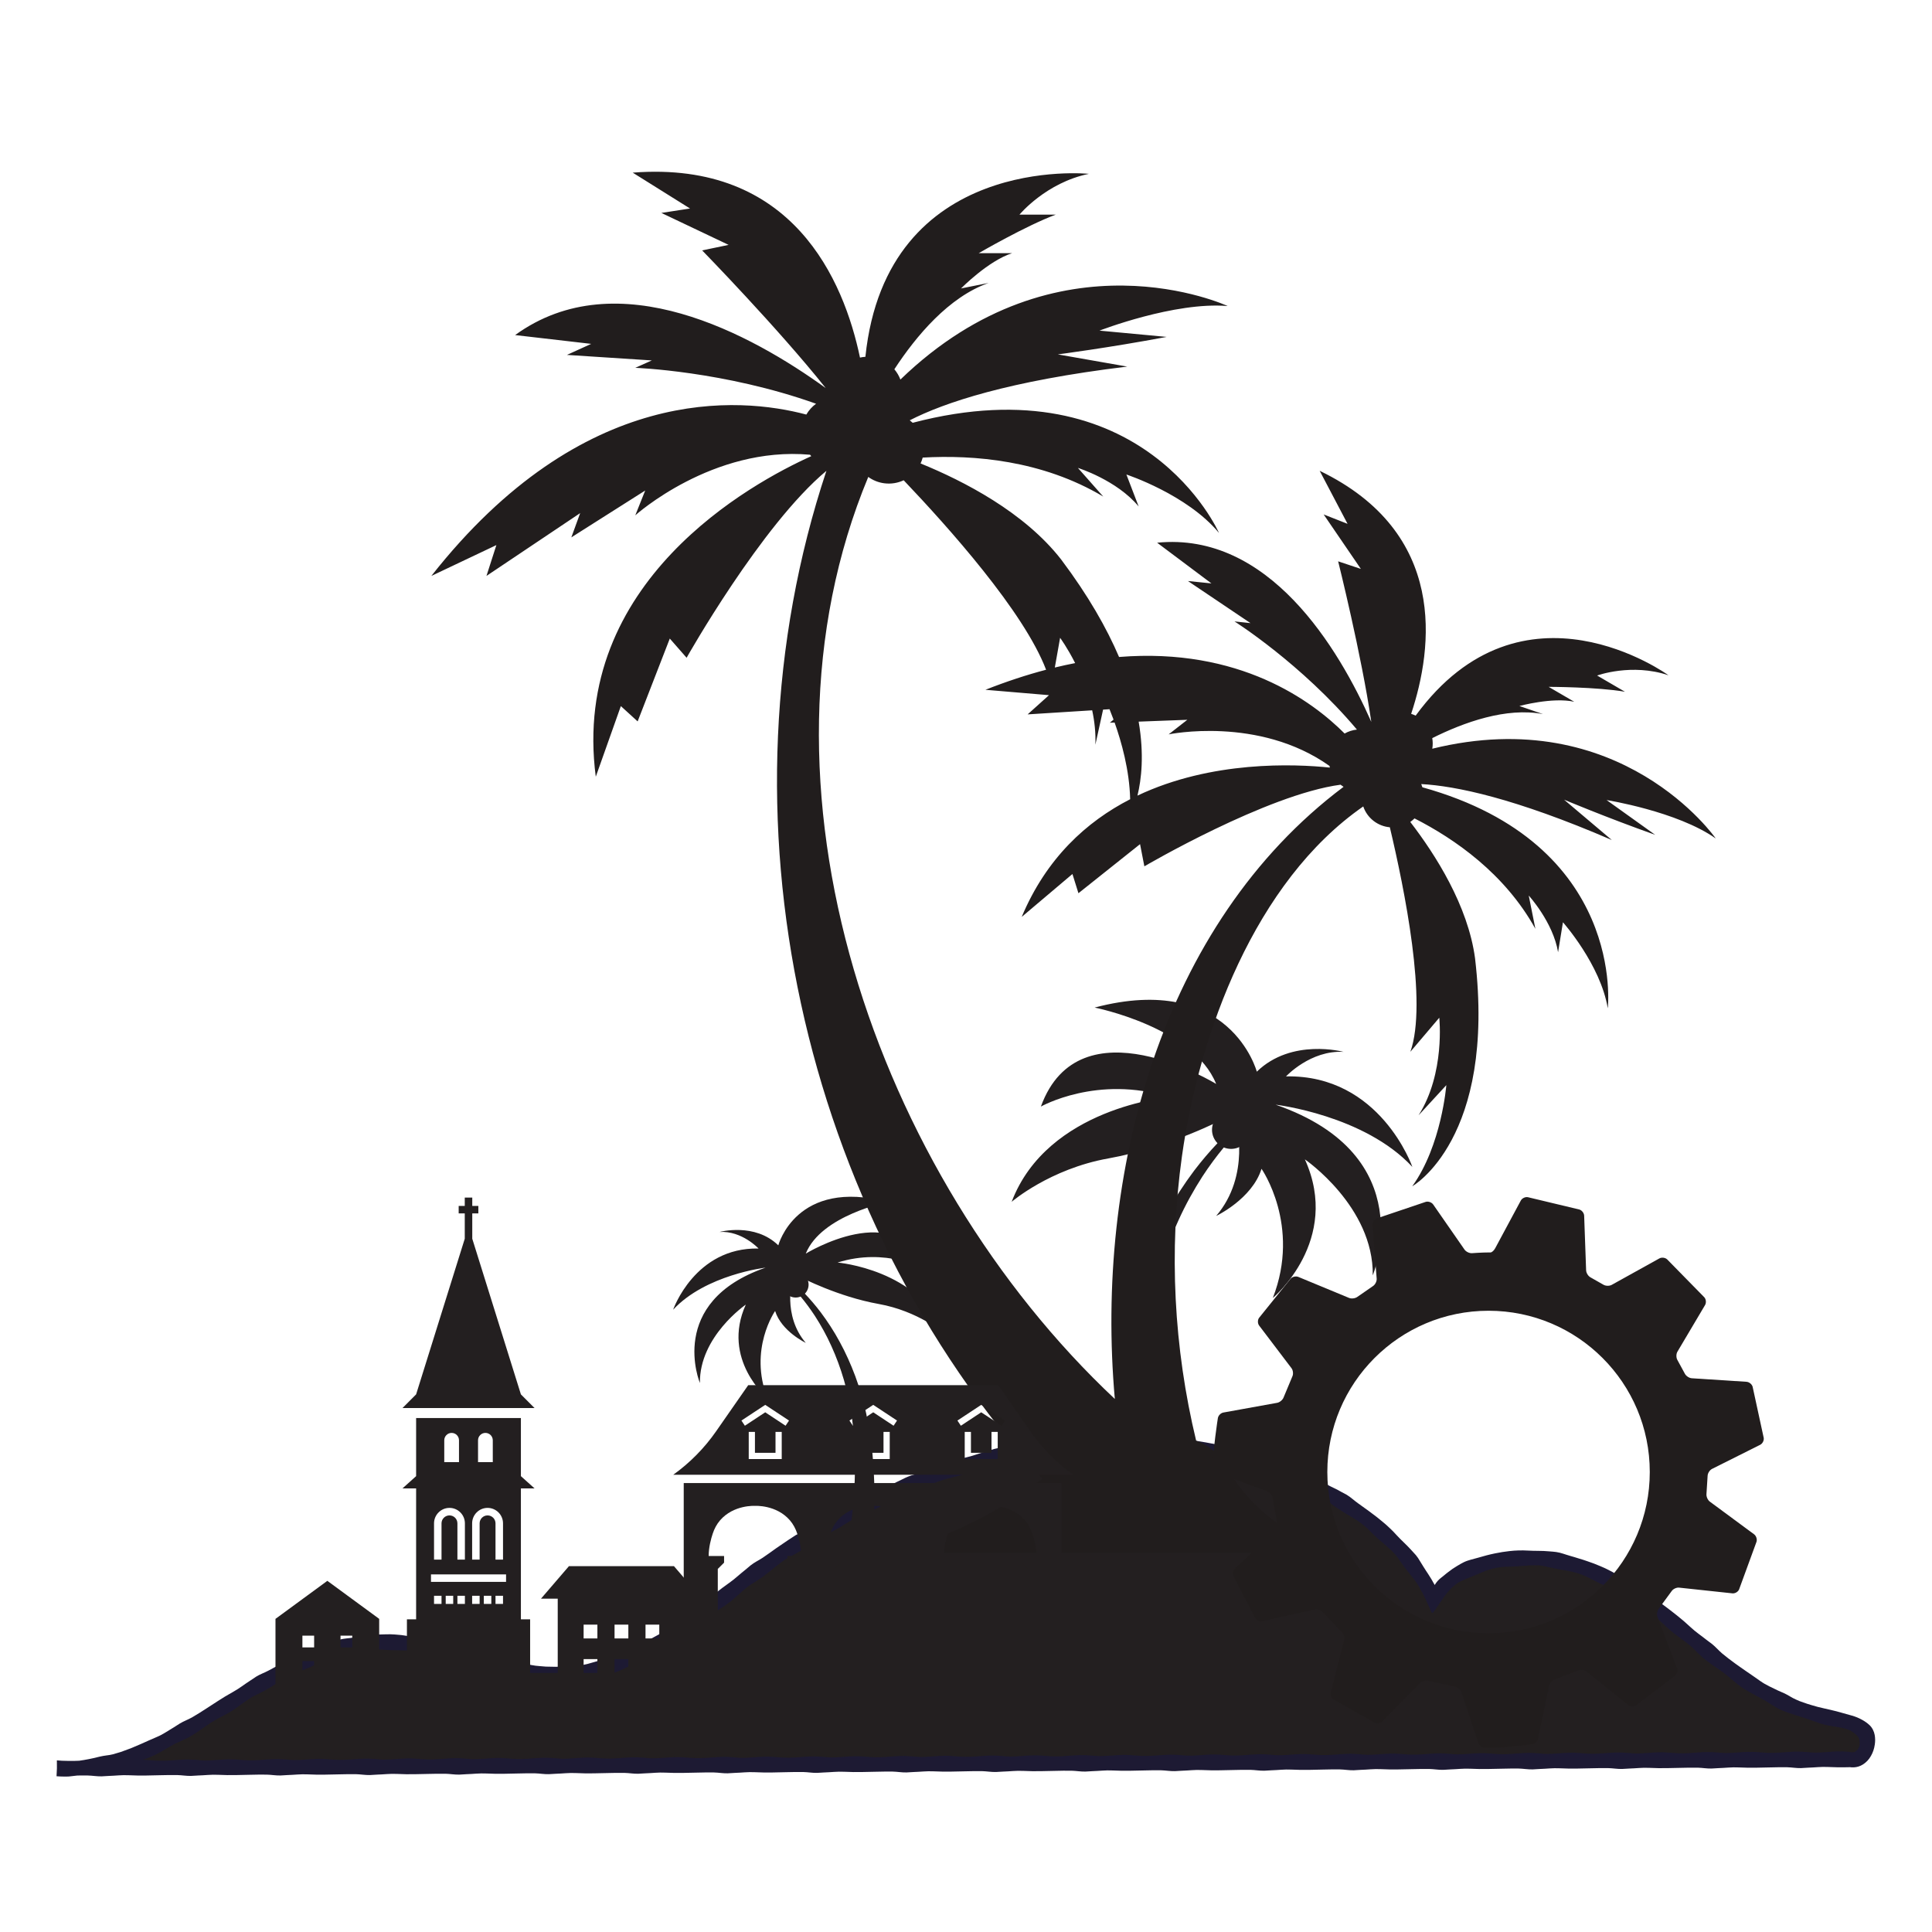 <svg xmlns="http://www.w3.org/2000/svg" xmlns:xlink="http://www.w3.org/1999/xlink" width="1024" zoomAndPan="magnify" viewBox="0 0 768 768" height="1024" preserveAspectRatio="xMidYMid meet" version="1.0"><defs><clipPath id="id1"><path d="M 402.152 397.438 L 561.434 397.438 L 561.434 516 L 402.152 516 Z M 402.152 397.438 " clip-rule="nonzero"/></clipPath><clipPath id="id2"><path d="M 443.066 449 L 491.613 449 L 491.613 638.176 L 443.066 638.176 Z M 443.066 449 " clip-rule="nonzero"/></clipPath><clipPath id="id3"><path d="M 22.473 570 L 745.473 570 L 745.473 706.426 L 22.473 706.426 Z M 22.473 570 " clip-rule="nonzero"/></clipPath><clipPath id="id4"><path d="M 267.621 475.723 L 375.266 475.723 L 375.266 555.902 L 267.621 555.902 Z M 267.621 475.723 " clip-rule="nonzero"/></clipPath><clipPath id="id5"><path d="M 314.785 510.422 L 347.605 510.422 L 347.605 638.465 L 314.785 638.465 Z M 314.785 510.422 " clip-rule="nonzero"/></clipPath><clipPath id="id6"><path d="M 171.367 68 L 682.117 68 L 682.117 617.328 L 171.367 617.328 Z M 171.367 68 " clip-rule="nonzero"/></clipPath><clipPath id="id7"><path d="M 109.414 563 L 278.914 563 L 278.914 672.973 L 109.414 672.973 Z M 109.414 563 " clip-rule="nonzero"/></clipPath><clipPath id="id8"><path d="M 267.621 550.59 L 426.621 550.59 L 426.621 587 L 267.621 587 Z M 267.621 550.59 " clip-rule="nonzero"/></clipPath><clipPath id="id9"><path d="M 271 589 L 422 589 L 422 672.84 L 271 672.84 Z M 271 589 " clip-rule="nonzero"/></clipPath><clipPath id="id10"><path d="M 482 475.723 L 701.551 475.723 L 701.551 694.723 L 482 694.723 Z M 482 475.723 " clip-rule="nonzero"/></clipPath></defs><path fill="#231f20" d="M 496.973 449.113 C 496.973 453.309 493.574 456.703 489.383 456.703 C 485.191 456.703 481.793 453.309 481.793 449.113 C 481.793 444.922 485.191 441.523 489.383 441.523 C 493.574 441.523 496.973 444.922 496.973 449.113 " fill-opacity="1" fill-rule="nonzero"/><g clip-path="url(#id1)"><path fill="#231f20" d="M 491.352 445.875 C 491.352 445.875 497.273 467.242 483.441 483.359 C 483.441 483.359 497.723 476.613 501.473 464.617 C 501.473 464.617 517.211 487.109 505.969 515.973 C 505.969 515.973 533.324 493.105 518.711 460.867 C 518.711 460.867 546.07 479.613 545.695 506.973 C 545.695 506.973 565.559 459.371 507.094 439.129 C 507.094 439.129 542.324 443.254 561.438 463.867 C 561.438 463.867 548.695 427.133 511.215 427.883 C 511.215 427.883 520.961 417.387 534.078 418.137 C 534.078 418.137 513.465 412.516 499.598 426.008 C 499.598 426.008 489.102 386.277 435.133 400.52 C 435.133 400.52 474.391 408.289 483.441 430.883 C 483.441 430.883 429.137 397.52 413.77 439.879 C 413.77 439.879 436.258 427.133 464.742 436.129 C 464.742 436.129 416.391 440.254 402.152 477.738 C 402.152 477.738 417.332 464.652 440.566 460.496 C 464.648 456.184 486.48 444.75 486.48 444.75 L 491.352 445.875 " fill-opacity="1" fill-rule="nonzero"/></g><g clip-path="url(#id2)"><path fill="#231f20" d="M 491.316 450.672 C 490.508 451.531 489.691 452.414 488.875 453.328 C 488.074 454.23 487.277 455.168 486.48 456.125 C 483.586 459.605 480.723 463.469 477.984 467.66 C 474.535 473.027 471.242 478.902 468.398 485.234 C 465.516 491.547 463.039 498.289 461 505.254 C 459.992 508.742 459.105 512.293 458.32 515.871 C 457.961 517.668 457.57 519.473 457.273 521.246 C 457.117 522.141 456.949 523.016 456.809 523.969 L 456.387 526.707 C 455.395 534.016 454.805 541.363 454.555 548.605 C 454.406 555.867 454.531 563.012 454.938 569.918 C 455.41 576.824 455.992 583.5 456.832 589.812 C 457.191 592.965 457.676 596.039 458.094 599 C 458.535 601.969 459.023 604.836 459.461 607.578 C 459.953 610.328 460.426 612.965 460.867 615.465 C 461.352 617.969 461.805 620.344 462.234 622.566 C 463.129 627.035 463.918 630.922 464.605 634.109 C 464.934 635.621 465.223 636.98 465.488 638.176 L 448.43 638.176 C 448.379 637.785 448.324 637.391 448.266 636.988 C 447.805 633.684 447.273 629.664 446.691 625.059 C 446.422 622.75 446.129 620.285 445.824 617.699 C 445.551 615.098 445.262 612.367 444.957 609.508 C 444.711 606.645 444.426 603.668 444.188 600.574 C 443.98 597.48 443.703 594.289 443.562 590.988 C 443.172 584.402 443.059 577.414 443.094 570.195 C 443.18 562.965 443.586 555.496 444.293 547.93 C 445.098 540.371 446.27 532.727 447.855 525.172 L 448.496 522.363 C 448.695 521.457 448.945 520.492 449.191 519.547 C 449.652 517.633 450.188 515.789 450.707 513.938 C 451.805 510.246 452.988 506.598 454.309 503.039 C 456.957 495.922 460.035 489.113 463.488 482.789 C 466.906 476.441 470.75 470.613 474.695 465.344 C 477.727 461.363 480.852 457.711 483.973 454.438 C 484.961 453.406 485.938 452.414 486.922 451.457 C 487.637 450.758 488.352 450.082 489.059 449.434 C 489.777 449.926 490.535 450.328 491.316 450.672 " fill-opacity="1" fill-rule="nonzero"/></g><g clip-path="url(#id3)"><path fill="#1d1a33" d="M 22.473 706.086 C 23.445 706.16 24.508 706.215 25.781 706.219 C 26.074 706.219 26.41 706.211 26.77 706.203 L 27.332 706.184 L 27.93 706.121 L 30.523 705.824 L 30.734 705.801 C 32.121 705.773 33.504 705.758 34.887 705.789 C 36.719 705.828 38.551 706.172 40.375 706.125 C 41.148 706.105 42.211 706.02 43.152 705.965 C 45.844 705.895 48.352 705.535 51.191 705.688 C 53.703 705.82 55.969 705.824 58.195 705.793 L 63.699 705.676 C 65.945 705.637 68.195 705.566 70.438 705.617 C 72.273 705.656 74.105 706 75.93 705.953 C 76.699 705.934 77.766 705.848 78.703 705.789 C 81.395 705.723 83.906 705.363 86.746 705.516 C 89.258 705.648 91.523 705.652 93.75 705.621 L 99.254 705.504 C 101.5 705.465 103.75 705.395 105.992 705.445 C 107.828 705.484 109.66 705.828 111.484 705.781 C 112.254 705.758 113.32 705.676 114.258 705.617 C 116.949 705.547 119.461 705.191 122.297 705.34 C 124.809 705.477 127.078 705.48 129.305 705.445 L 134.805 705.332 C 137.055 705.293 139.301 705.223 141.547 705.27 C 143.379 705.312 145.215 705.656 147.039 705.609 C 147.809 705.586 148.871 705.504 149.812 705.445 C 152.504 705.375 155.016 705.02 157.852 705.168 C 160.363 705.301 162.633 705.309 164.859 705.273 L 170.359 705.16 C 172.605 705.121 174.855 705.051 177.102 705.098 C 178.934 705.141 180.766 705.484 182.594 705.438 C 183.363 705.414 184.426 705.328 185.367 705.273 C 188.059 705.203 190.566 704.848 193.406 704.996 C 195.918 705.129 198.184 705.137 200.41 705.102 L 205.914 704.988 C 208.16 704.945 210.41 704.875 212.656 704.926 C 214.488 704.965 216.32 705.312 218.145 705.262 C 218.918 705.242 219.98 705.156 220.918 705.102 C 223.613 705.031 226.121 704.672 228.961 704.824 C 231.473 704.957 233.738 704.965 235.965 704.93 L 241.469 704.816 C 243.715 704.773 245.965 704.703 248.207 704.754 C 250.043 704.793 251.875 705.137 253.699 705.09 C 254.469 705.07 255.535 704.984 256.473 704.93 C 259.168 704.859 261.676 704.5 264.512 704.652 C 267.023 704.785 269.293 704.789 271.52 704.758 L 277.023 704.645 C 279.27 704.602 281.52 704.531 283.762 704.582 C 285.598 704.621 287.43 704.965 289.254 704.918 C 290.023 704.898 291.09 704.812 292.027 704.758 C 294.719 704.688 297.23 704.328 300.066 704.48 C 302.578 704.613 304.848 704.617 307.074 704.586 L 312.574 704.469 C 314.824 704.43 317.074 704.359 319.316 704.41 C 321.148 704.449 322.984 704.793 324.809 704.746 C 325.578 704.723 326.641 704.637 327.582 704.582 C 330.273 704.512 332.785 704.156 335.621 704.305 C 338.133 704.441 340.402 704.445 342.629 704.41 L 348.129 704.297 C 350.375 704.258 352.625 704.188 354.871 704.234 C 356.703 704.277 358.535 704.621 360.363 704.57 C 361.133 704.551 362.195 704.465 363.137 704.41 C 365.828 704.34 368.336 703.984 371.176 704.133 C 373.688 704.266 375.953 704.273 378.18 704.238 L 383.684 704.125 C 385.93 704.082 388.18 704.016 390.426 704.062 C 392.258 704.105 394.09 704.449 395.914 704.398 C 396.684 704.379 397.75 704.293 398.688 704.238 C 401.383 704.168 403.891 703.812 406.73 703.961 C 409.242 704.094 411.508 704.102 413.734 704.066 L 419.238 703.953 C 421.484 703.91 423.734 703.84 425.977 703.891 C 427.812 703.934 429.645 704.277 431.469 704.227 C 432.238 704.207 433.305 704.121 434.242 704.066 C 436.934 703.996 439.445 703.641 442.281 703.789 C 444.793 703.922 447.062 703.93 449.289 703.895 L 454.789 703.781 C 457.039 703.738 459.285 703.668 461.531 703.719 C 463.363 703.762 465.199 704.102 467.023 704.055 C 467.793 704.035 468.855 703.949 469.797 703.895 C 472.488 703.824 475 703.465 477.836 703.617 C 480.348 703.75 482.617 703.754 484.844 703.723 L 490.344 703.609 C 492.59 703.566 494.84 703.496 497.086 703.547 C 498.918 703.586 500.75 703.93 502.578 703.883 C 503.348 703.863 504.41 703.777 505.352 703.723 C 508.043 703.652 510.551 703.293 513.391 703.445 C 515.902 703.578 518.168 703.582 520.395 703.551 L 525.898 703.434 C 528.145 703.395 530.395 703.324 532.641 703.375 C 534.473 703.414 536.305 703.758 538.129 703.711 C 538.902 703.688 539.965 703.605 540.902 703.547 C 543.598 703.477 546.105 703.121 548.945 703.27 C 551.457 703.406 553.723 703.41 555.949 703.375 L 561.453 703.262 C 563.699 703.223 565.949 703.152 568.191 703.199 C 570.027 703.242 571.859 703.586 573.684 703.539 C 574.453 703.516 575.52 703.434 576.457 703.375 C 579.152 703.305 581.66 702.949 584.496 703.098 C 587.012 703.23 589.277 703.238 591.504 703.203 L 597.008 703.09 C 599.254 703.051 601.504 702.98 603.746 703.027 C 605.582 703.07 607.414 703.414 609.238 703.363 C 610.008 703.344 611.074 703.258 612.012 703.203 C 614.703 703.133 617.215 702.777 620.051 702.926 C 622.562 703.059 624.832 703.066 627.059 703.031 L 632.562 702.918 C 634.809 702.875 637.059 702.805 639.301 702.855 C 641.133 702.895 642.969 703.238 644.793 703.191 C 645.562 703.172 646.625 703.086 647.566 703.031 C 650.258 702.961 652.77 702.602 655.605 702.754 C 658.117 702.887 660.387 702.891 662.613 702.859 L 668.113 702.746 C 670.359 702.703 672.609 702.633 674.855 702.684 C 676.688 702.723 678.523 703.066 680.348 703.02 C 681.117 703 682.18 702.914 683.121 702.859 C 685.812 702.789 688.324 702.43 691.16 702.582 C 693.672 702.715 695.941 702.719 698.168 702.688 L 703.668 702.574 C 705.914 702.531 708.164 702.461 710.41 702.512 C 712.242 702.551 714.074 702.895 715.898 702.848 C 716.672 702.828 717.734 702.742 718.676 702.684 C 721.367 702.617 723.875 702.258 726.715 702.41 C 729.227 702.543 731.492 702.547 733.719 702.516 L 735.086 702.488 L 735.469 702.484 C 735.629 702.516 735.789 702.535 735.949 702.539 C 736.266 702.566 736.586 702.57 736.902 702.555 C 738.215 702.488 739.43 702.105 740.543 701.402 C 741.887 700.543 742.949 699.414 743.727 698.016 C 744.52 696.633 745.023 695.148 745.246 693.57 C 745.457 692.277 745.449 690.988 745.227 689.699 C 745.098 688.988 744.871 688.305 744.551 687.656 C 744.211 686.973 743.773 686.359 743.23 685.82 C 742.363 685.004 741.406 684.309 740.363 683.734 C 739.016 682.969 737.598 682.379 736.105 681.965 C 734.699 681.547 733.309 681.215 731.891 680.785 C 729.375 680.027 727.148 679.625 725.086 679.109 L 722.535 678.504 C 721.691 678.277 720.84 678.02 719.973 677.77 C 718.93 677.488 717.91 677.121 716.887 676.766 L 715.355 676.215 L 713.863 675.566 C 712.23 674.871 710.785 673.781 709.18 673.074 L 706.727 671.988 C 704.395 670.84 702.105 669.898 699.836 668.305 C 697.84 666.875 696.004 665.633 694.207 664.395 C 693.465 663.902 692.742 663.383 692.008 662.867 C 691.27 662.355 690.527 661.844 689.789 661.289 C 688.004 659.984 686.219 658.656 684.523 657.227 C 683.145 656.043 681.961 654.633 680.547 653.5 C 679.949 653.023 679.086 652.41 678.336 651.848 C 676.254 650.172 674.113 648.797 672.039 646.84 C 670.203 645.109 668.461 643.633 666.699 642.23 C 665.27 641.074 663.805 639.984 662.297 638.824 L 659.551 636.781 C 658.625 636.113 657.703 635.434 656.805 634.73 C 655.305 633.621 653.992 632.23 652.395 631.246 C 651.723 630.832 650.785 630.27 649.93 629.82 C 647.551 628.398 645.168 627.375 642.66 625.871 C 641.555 625.203 640.484 624.586 639.402 624.07 C 638.324 623.547 637.289 623.016 636.215 622.598 L 633.594 621.531 L 630.887 620.57 C 629.801 620.156 628.672 619.859 627.562 619.508 L 625.891 618.988 L 624.191 618.496 C 622.344 617.988 620.535 617.215 618.633 616.953 C 617.836 616.824 616.715 616.762 615.734 616.68 C 612.926 616.398 610.297 616.562 607.348 616.379 C 604.902 616.238 602.469 616.305 600.035 616.582 C 598.137 616.781 596.273 617.098 594.344 617.484 C 592.031 617.945 589.746 618.57 587.469 619.242 C 585.613 619.797 583.648 620.137 581.875 621.008 C 581.496 621.18 581.062 621.414 580.613 621.676 C 580.164 621.941 579.688 622.191 579.262 622.473 C 578.016 623.199 576.828 624.008 575.703 624.906 L 574.848 625.57 L 574 626.273 L 573.676 626.535 C 573.594 626.594 573.516 626.664 573.438 626.73 C 573.277 626.863 573.117 626.988 572.949 627.109 C 571.875 627.914 571 628.898 570.32 630.059 L 569.555 628.723 L 569.18 628.039 C 569.039 627.816 568.898 627.586 568.758 627.355 C 568.414 626.809 568.082 626.238 567.711 625.684 L 566.891 624.445 L 565.949 622.973 C 565.441 622.168 564.934 621.367 564.445 620.543 C 563.98 619.711 563.445 618.926 562.84 618.188 C 562.316 617.578 561.555 616.773 560.898 616.055 C 559.027 613.977 557.035 612.289 555.066 610.133 C 554.246 609.199 553.379 608.312 552.465 607.469 C 551.594 606.652 550.754 605.848 549.855 605.137 L 547.68 603.355 C 546.961 602.75 546.18 602.219 545.414 601.629 C 543.594 600.207 541.66 598.949 539.82 597.562 C 538.289 596.48 536.914 595.141 535.305 594.18 C 534.617 593.785 533.645 593.289 532.793 592.836 C 531.609 592.129 530.383 591.59 529.172 590.992 C 528.566 590.699 527.957 590.395 527.352 590.066 C 526.734 589.75 526.109 589.426 525.488 589.059 C 524.375 588.418 523.32 587.793 522.254 587.281 C 521.191 586.758 520.156 586.266 519.121 585.793 C 517.422 585.027 515.707 584.367 513.945 583.621 L 507.531 581.16 C 506.66 580.82 505.816 580.41 504.969 580.008 C 504.125 579.605 503.258 579.262 502.367 578.98 C 501.613 578.754 500.559 578.484 499.633 578.242 C 496.984 577.516 494.449 577.098 491.695 576.23 C 491.086 576.031 490.492 575.844 489.906 575.668 C 489.32 575.5 488.738 575.352 488.168 575.207 C 487.023 574.918 485.91 574.656 484.805 574.41 C 482.98 574.055 481.18 573.715 479.301 573.379 L 472.539 572.27 C 471.621 572.109 470.711 571.871 469.805 571.648 C 468.898 571.422 467.98 571.262 467.055 571.16 C 466.273 571.086 465.188 571.031 464.23 570.973 C 461.496 570.785 458.93 570.863 456.062 570.551 C 453.699 570.277 451.328 570.125 448.949 570.102 C 447.09 570.09 445.258 570.133 443.352 570.148 L 439.918 570.277 L 438.207 570.324 L 436.5 570.406 C 434.641 570.469 432.762 570.234 430.914 570.391 C 430.133 570.457 429.062 570.602 428.113 570.715 C 425.398 571.055 422.902 571.691 420.027 571.844 C 417.656 571.98 415.305 572.27 412.973 572.715 C 411.148 573.027 409.348 573.34 407.477 573.688 C 405.25 574.176 403.027 574.691 400.789 575.094 C 399.871 575.254 398.941 575.344 398.012 575.445 C 397.09 575.559 396.18 575.73 395.281 575.969 C 394.523 576.176 393.496 576.516 392.586 576.801 C 391.27 577.16 390.016 577.582 388.738 577.977 C 387.461 578.375 386.188 578.844 384.781 579.16 C 382.309 579.754 380.09 580.367 377.945 581.07 L 372.699 582.957 L 369.484 584.109 C 368.414 584.492 367.363 584.93 366.289 585.305 C 364.543 585.926 362.684 586.27 360.977 586.973 C 360.613 587.121 360.191 587.312 359.746 587.516 C 359.305 587.719 358.855 587.961 358.426 588.172 C 355.945 589.305 353.75 590.629 351.047 591.617 C 348.68 592.547 346.609 593.539 344.582 594.523 L 342.105 595.75 C 341.277 596.16 340.473 596.625 339.633 597.07 C 337.629 598.145 335.641 599.25 333.598 600.242 C 331.941 601.074 330.172 601.703 328.582 602.641 C 327.91 603.039 327.012 603.637 326.211 604.152 C 325.625 604.5 325.059 604.855 324.5 605.215 L 322.855 606.359 C 321.73 607.152 320.566 607.879 319.359 608.535 C 318.238 609.137 317.184 609.73 316.176 610.328 C 315.184 610.957 314.234 611.582 313.301 612.207 L 308.699 615.336 C 306.84 616.641 305.027 618.016 303.133 619.262 C 302.359 619.777 301.543 620.227 300.734 620.688 C 299.93 621.148 299.16 621.66 298.426 622.223 C 297.812 622.707 297 623.414 296.27 624.027 C 295.199 624.867 294.211 625.738 293.184 626.594 C 292.16 627.5 291.09 628.348 289.977 629.141 C 287.902 630.578 286.113 631.973 284.375 633.359 L 280.102 636.797 C 278.352 638.188 276.605 639.578 274.785 640.859 C 273.293 641.898 271.625 642.672 270.184 643.742 C 269.57 644.188 268.758 644.852 268.023 645.422 C 265.875 646.961 263.988 648.602 261.535 649.918 C 259.359 651.074 257.434 652.156 255.531 653.199 C 253.973 654.051 252.43 654.871 250.793 655.672 C 248.844 656.641 246.844 657.492 244.797 658.223 C 244.375 658.367 243.953 658.496 243.527 658.609 L 242.23 658.91 C 241.375 659.117 240.516 659.293 239.684 659.562 C 238.988 659.805 238.023 660.137 237.168 660.414 C 234.691 661.094 232.387 661.934 229.664 662.117 C 229.066 662.176 228.48 662.211 227.906 662.242 L 226.223 662.363 C 225.113 662.395 224.047 662.504 222.984 662.52 L 221.68 662.559 L 221.027 662.582 L 220.375 662.57 L 217.727 662.52 C 217.461 662.512 217.191 662.512 216.922 662.5 L 216.113 662.434 L 214.5 662.301 C 213.961 662.25 213.422 662.211 212.883 662.145 L 211.277 661.883 C 210.402 661.719 209.543 661.512 208.688 661.262 C 207.84 660.988 206.98 660.773 206.105 660.605 C 205.367 660.496 204.34 660.336 203.434 660.176 C 202.145 659.91 200.883 659.727 199.605 659.457 C 198.285 659.215 196.984 658.879 195.711 658.453 C 193.355 657.652 191.191 657 189.051 656.402 L 183.719 654.945 C 181.539 654.344 179.316 653.812 177.133 653.168 C 176.234 652.914 175.348 652.602 174.461 652.293 C 173.578 651.961 172.68 651.707 171.754 651.523 C 170.977 651.375 169.887 651.23 168.93 651.086 C 167.562 650.859 166.211 650.758 164.859 650.602 C 163.5 650.461 162.113 650.383 160.66 650.125 C 160.02 650 159.379 649.949 158.758 649.891 L 156.918 649.734 C 155.738 649.645 154.555 649.621 153.371 649.668 C 152.422 649.691 151.473 649.691 150.52 649.746 L 147.641 650.004 C 147.059 650.055 146.473 650.098 145.891 650.164 L 144.156 650.43 L 142.418 650.676 C 141.836 650.754 141.258 650.82 140.684 650.934 C 138.816 651.277 136.848 651.238 135.031 651.801 C 134.258 652.02 133.207 652.375 132.277 652.676 C 130.957 653.125 129.703 653.629 128.426 654.113 C 127.16 654.613 125.898 655.164 124.496 655.586 C 123.871 655.77 123.277 655.98 122.703 656.207 L 121.012 656.867 L 119.379 657.539 L 117.82 658.273 L 115.301 659.492 L 112.797 660.812 L 111.277 661.609 L 109.777 662.445 C 108.781 663 107.766 663.535 106.762 664.066 C 105.129 664.953 103.316 665.543 101.762 666.531 C 101.102 666.945 100.215 667.562 99.426 668.094 C 97.133 669.555 95.156 671.172 92.656 672.547 C 90.438 673.758 88.512 674.961 86.637 676.164 L 82.031 679.156 C 80.148 680.371 78.27 681.582 76.336 682.688 C 74.75 683.578 73.008 684.195 71.473 685.129 C 70.82 685.52 69.945 686.102 69.164 686.602 L 65.832 688.641 C 65.273 688.977 64.715 689.316 64.129 689.629 C 63.539 689.934 62.93 690.227 62.285 690.496 L 59.047 691.906 C 58.008 692.352 57.016 692.82 56.023 693.262 L 53.578 694.301 L 52.348 694.828 L 51.082 695.305 C 50.059 695.676 49.043 696.086 48.016 696.434 C 46.977 696.758 45.938 697.074 44.891 697.359 C 44.027 697.57 43.156 697.723 42.273 697.816 C 41.398 697.926 40.531 698.086 39.684 698.277 C 38.965 698.426 37.977 698.684 37.098 698.898 C 35.84 699.195 34.613 699.398 33.367 699.629 C 32.742 699.734 32.113 699.852 31.465 699.922 C 30.82 699.969 30.156 699.992 29.477 699.988 C 27.766 700.027 26.18 699.957 24.641 699.922 C 23.977 699.867 23.316 699.816 22.609 699.773 L 22.625 702.934 Z M 22.473 706.086 " fill-opacity="1" fill-rule="nonzero"/></g><path fill="#231f20" d="M 58.164 699.594 C 60.438 699.727 62.219 699.992 65.172 699.934 C 68.84 699.855 72.504 699.258 76.168 699.469 L 76.797 699.508 C 78.352 699.555 79.91 699.797 81.477 699.828 C 83.719 699.879 88.309 699.398 90.559 699.355 C 91.77 699.332 92.785 699.367 93.719 699.418 C 95.988 699.555 97.77 699.82 100.727 699.758 C 104.391 699.684 108.059 699.082 111.719 699.297 L 112.348 699.336 C 113.902 699.379 115.465 699.621 117.027 699.656 C 119.273 699.707 123.863 699.223 126.109 699.18 C 127.324 699.156 128.336 699.191 129.27 699.246 C 131.539 699.379 133.324 699.645 136.277 699.582 C 139.945 699.508 143.609 698.906 147.273 699.121 L 147.898 699.16 C 149.457 699.207 151.016 699.445 152.578 699.48 C 154.824 699.531 159.414 699.051 161.66 699.004 C 162.875 698.984 163.891 699.016 164.82 699.07 C 167.094 699.203 168.875 699.469 171.828 699.41 C 175.496 699.336 179.16 698.734 182.824 698.945 L 183.453 698.984 C 185.008 699.031 186.566 699.273 188.133 699.309 C 190.375 699.355 194.965 698.875 197.215 698.832 C 198.43 698.809 199.441 698.844 200.375 698.895 C 202.645 699.031 204.426 699.297 207.383 699.234 C 211.047 699.16 214.715 698.559 218.379 698.773 L 219.004 698.812 C 220.559 698.855 222.121 699.098 223.684 699.133 C 225.93 699.184 230.52 698.699 232.766 698.656 C 233.98 698.637 234.992 698.668 235.926 698.723 C 238.195 698.855 239.98 699.121 242.934 699.059 C 246.602 698.984 250.266 698.383 253.93 698.598 L 254.559 698.637 C 256.113 698.684 257.676 698.922 259.238 698.957 C 261.48 699.008 266.07 698.527 268.32 698.484 C 269.535 698.461 270.547 698.492 271.48 698.547 C 273.75 698.68 275.531 698.945 278.488 698.887 C 282.152 698.812 285.82 698.211 289.484 698.426 L 290.109 698.465 C 291.664 698.508 293.227 698.75 294.789 698.785 C 297.035 698.832 301.625 698.352 303.871 698.309 C 305.086 698.285 306.098 698.32 307.031 698.375 C 309.301 698.508 311.086 698.773 314.039 698.711 C 317.707 698.637 321.371 698.035 325.035 698.25 L 325.664 698.289 C 327.219 698.332 328.777 698.574 330.344 698.609 C 332.586 698.66 337.176 698.176 339.426 698.133 C 340.637 698.113 341.652 698.145 342.586 698.199 C 344.855 698.332 346.637 698.598 349.594 698.539 C 353.258 698.465 356.926 697.863 360.586 698.074 L 361.215 698.113 C 362.77 698.16 364.332 698.402 365.895 698.438 C 368.141 698.484 372.73 698.004 374.977 697.961 C 376.191 697.938 377.203 697.973 378.137 698.027 C 380.406 698.16 382.191 698.426 385.145 698.363 C 388.809 698.289 392.477 697.688 396.141 697.902 L 396.766 697.941 C 398.324 697.984 399.883 698.227 401.445 698.262 C 403.691 698.312 408.281 697.828 410.527 697.785 C 411.742 697.766 412.758 697.797 413.688 697.852 C 415.961 697.984 417.742 698.25 420.695 698.191 C 424.363 698.113 428.027 697.516 431.691 697.727 L 432.32 697.766 C 433.875 697.812 435.434 698.055 437 698.086 C 439.242 698.137 443.832 697.656 446.082 697.613 C 447.297 697.59 448.309 697.621 449.242 697.676 C 451.512 697.809 453.293 698.074 456.25 698.016 C 459.914 697.941 463.582 697.34 467.246 697.555 L 467.871 697.594 C 469.426 697.637 470.988 697.879 472.551 697.914 C 474.797 697.965 479.387 697.48 481.633 697.438 C 482.848 697.414 483.859 697.449 484.793 697.504 C 487.062 697.637 488.848 697.902 491.801 697.84 C 495.469 697.766 499.133 697.164 502.797 697.379 L 503.426 697.418 C 504.98 697.465 506.539 697.703 508.105 697.738 C 510.348 697.789 514.938 697.305 517.188 697.262 C 518.398 697.242 519.414 697.273 520.348 697.328 C 522.617 697.461 524.398 697.727 527.355 697.668 C 531.02 697.59 534.684 696.992 538.348 697.203 L 538.977 697.242 C 540.531 697.289 542.09 697.531 543.656 697.562 C 545.898 697.613 550.492 697.133 552.738 697.09 C 553.953 697.066 554.965 697.098 555.898 697.156 C 558.168 697.289 559.953 697.555 562.906 697.492 C 566.57 697.418 570.238 696.816 573.902 697.031 L 574.527 697.07 C 576.086 697.113 577.645 697.355 579.207 697.391 C 581.453 697.441 586.043 696.957 588.289 696.914 C 589.504 696.891 590.52 696.926 591.453 696.98 C 593.723 697.113 595.504 697.379 598.457 697.316 C 602.125 697.242 605.789 696.641 609.453 696.855 L 610.082 696.895 C 611.637 696.941 613.195 697.18 614.762 697.215 C 617.004 697.266 621.594 696.785 623.844 696.742 C 625.059 696.719 626.07 696.75 627.004 696.805 C 629.273 696.938 631.055 697.203 634.012 697.145 C 637.676 697.07 641.344 696.469 645.008 696.684 L 645.633 696.723 C 647.191 696.766 648.75 697.008 650.312 697.043 C 652.559 697.09 657.148 696.609 659.395 696.566 C 660.609 696.543 661.621 696.578 662.555 696.633 C 664.828 696.766 666.609 697.031 669.562 696.969 C 673.23 696.895 676.895 696.293 680.559 696.508 L 681.188 696.547 C 682.742 696.59 684.301 696.832 685.867 696.867 C 688.109 696.918 692.699 696.438 694.949 696.391 C 696.164 696.371 697.176 696.402 698.109 696.457 C 700.379 696.59 702.16 696.855 705.117 696.797 C 708.781 696.723 712.449 696.121 716.113 696.332 L 716.738 696.375 C 718.293 696.418 719.855 696.66 721.418 696.695 C 723.664 696.742 728.254 696.262 730.5 696.219 C 731.715 696.195 732.727 696.23 733.66 696.285 C 734.223 696.316 734.777 696.359 735.285 696.402 C 735.594 696.5 735.91 696.562 736.234 696.59 C 737.051 696.617 737.727 696.316 738.258 695.695 C 738.988 694.809 739.324 693.793 739.258 692.645 C 739.254 692.129 739.168 691.633 739 691.145 C 738.934 690.977 738.855 690.812 738.77 690.652 C 738.727 690.586 738.695 690.516 738.648 690.461 C 738.629 690.43 738.609 690.398 738.594 690.367 L 738.434 690.195 L 738.148 689.863 C 737.258 688.977 736.246 688.262 735.117 687.715 C 733.824 687.207 732.496 686.848 731.129 686.637 C 729.535 686.348 727.859 686.129 726.754 685.906 C 725.691 685.703 724.641 685.438 723.609 685.105 C 722.484 684.734 721.48 684.398 720.41 684.004 C 719.344 683.586 718.184 683.191 716.723 682.734 C 713.125 681.559 709.383 680.609 706.059 678.75 L 705.5 678.414 C 704.098 677.621 702.77 676.695 701.406 675.848 C 699.398 674.719 695.18 672.59 693.242 671.336 C 692.199 670.66 691.379 670.027 690.625 669.438 C 689.703 668.73 688.949 668.02 688.09 667.301 C 687.234 666.582 686.309 665.809 685.102 664.918 C 682.121 662.703 678.855 660.824 676.172 658.281 C 676.023 658.137 675.867 657.988 675.715 657.844 C 674.547 656.801 673.508 655.598 672.34 654.555 C 670.664 653.055 666.871 650.449 665.137 649.059 C 664.199 648.293 663.445 647.641 662.766 647.008 L 660.41 644.832 C 659.508 643.98 658.555 643.188 657.555 642.453 C 656.113 641.363 654.555 640.438 653.035 639.469 C 651.492 638.543 649.988 637.57 648.555 636.508 L 648.066 636.133 C 647.453 635.684 646.852 635.215 646.242 634.762 C 645.633 634.305 645.027 633.836 644.391 633.414 C 643.117 632.668 641.809 631.996 640.461 631.398 L 638.25 630.418 C 637.566 630.098 636.922 629.863 636.43 629.629 C 635.367 629.145 634.508 628.672 633.699 628.285 C 632.715 627.801 631.867 627.293 630.906 626.844 C 629.812 626.324 628.688 625.875 627.539 625.488 C 625.852 624.984 624.141 624.578 622.406 624.273 C 620.688 623.973 618.973 623.703 617.273 623.312 C 617.086 623.262 616.887 623.215 616.691 623.176 C 615.238 622.914 613.785 622.477 612.293 622.32 C 611.641 622.25 610.984 622.219 610.328 622.227 C 609.582 622.215 608.762 622.246 607.941 622.289 C 607.125 622.316 606.305 622.406 605.562 622.449 C 604.82 622.52 604.145 622.582 603.613 622.609 C 602.461 622.699 601.496 622.719 600.609 622.758 C 598.453 622.844 596.711 622.781 593.965 623.41 C 592.277 623.836 590.633 624.387 589.027 625.059 C 587.438 625.727 585.875 626.398 584.297 627.016 C 584.117 627.078 583.934 627.148 583.758 627.227 C 583.105 627.523 582.422 627.766 581.77 628.066 C 581.102 628.34 580.457 628.66 579.836 629.027 C 579.305 629.363 578.797 629.727 578.312 630.121 C 578.039 630.352 577.766 630.602 577.48 630.852 C 577.398 630.926 577.383 630.945 577.191 631.105 C 577.082 631.211 576.969 631.305 576.863 631.418 L 576.227 632.102 L 575.582 632.789 L 575.258 633.133 C 575.152 633.25 575.059 633.406 574.957 633.539 L 573.781 635.156 L 571.773 638.051 L 570.172 640.336 C 570.059 640.5 569.949 640.66 569.836 640.816 L 569.676 641.051 L 569.594 641.164 C 569.582 641.18 569.566 641.207 569.555 641.211 L 569.523 641.191 L 569.039 640.91 C 568.297 639.293 567.66 637.816 566.984 636.305 C 566.234 634.645 565.402 633.027 564.488 631.453 L 563.508 629.773 C 563.332 629.5 563.164 629.242 562.965 628.965 L 562.676 628.559 L 562.477 628.293 L 560.859 626.191 C 560.297 625.508 559.719 624.836 559.18 624.141 C 558.641 623.441 558.133 622.727 557.602 622.02 L 557.25 621.523 C 556.797 620.93 556.375 620.301 555.953 619.668 C 555.523 619.043 555.059 618.449 554.566 617.871 C 554.215 617.457 553.738 616.957 553.207 616.422 C 552.66 615.891 552.027 615.352 551.406 614.801 C 550.777 614.258 550.168 613.695 549.578 613.219 C 548.992 612.738 548.461 612.301 548.055 611.938 C 547.18 611.152 546.488 610.457 545.82 609.84 C 545.023 609.078 544.336 608.359 543.57 607.609 C 542.668 606.781 541.723 606.004 540.742 605.273 C 540.023 604.738 539.277 604.242 538.504 603.785 L 536.207 602.387 C 534.641 601.523 533.121 600.578 531.656 599.551 L 531.152 599.199 C 529.875 598.379 528.715 597.34 527.387 596.578 C 525.508 595.418 521.309 593.738 519.309 592.828 C 518.227 592.336 517.348 591.879 516.547 591.434 C 515.574 590.887 514.691 590.426 513.738 589.914 C 512.652 589.324 511.531 588.812 510.375 588.379 C 508.688 587.742 506.961 587.211 505.219 586.734 C 504.352 586.488 503.488 586.23 502.637 585.945 C 501.777 585.676 500.922 585.398 500.086 585.059 L 499.516 584.828 C 498.086 584.285 496.688 583.617 495.223 583.141 C 494.695 582.973 494.023 582.789 493.277 582.605 C 492.527 582.434 491.699 582.273 490.871 582.113 L 488.465 581.637 C 487.707 581.496 487.02 581.375 486.48 581.258 C 485.316 581 484.355 580.734 483.473 580.465 C 482.398 580.168 481.441 579.867 480.398 579.566 C 479.879 579.418 479.332 579.27 478.742 579.125 C 478.148 578.992 477.5 578.875 476.781 578.758 C 475.891 578.613 474.992 578.504 474.094 578.402 C 473.195 578.305 472.289 578.262 471.387 578.184 C 470.488 578.109 469.59 578.035 468.695 577.926 C 467.797 577.836 466.906 577.727 466.02 577.562 L 465.41 577.445 C 463.902 577.195 462.395 576.816 460.863 576.637 C 460.316 576.57 459.621 576.523 458.852 576.488 C 458.082 576.461 457.234 576.473 456.395 576.473 L 451.918 576.484 C 450.727 576.461 449.73 576.387 448.816 576.297 L 445.629 576.012 C 444.395 575.898 443.16 575.867 441.926 575.922 C 438.312 575.996 434.734 576.898 431.121 576.871 L 430.5 576.867 C 429.734 576.895 428.961 576.848 428.188 576.848 C 427.418 576.859 426.645 576.875 425.875 576.938 C 424.773 577.031 423.105 577.316 421.441 577.613 L 419.02 578.043 C 418.258 578.168 417.578 578.344 417.031 578.43 C 415.852 578.633 414.859 578.75 413.941 578.836 C 412.824 578.941 411.82 578.996 410.734 579.086 C 410.191 579.129 409.629 579.184 409.023 579.258 C 408.418 579.332 407.773 579.48 407.062 579.633 C 405.293 580.027 403.547 580.547 401.801 581.031 C 400.93 581.277 400.055 581.508 399.176 581.715 C 398.305 581.957 397.426 582.172 396.535 582.336 L 395.926 582.445 C 394.426 582.77 392.867 582.906 391.359 583.242 C 390.816 583.367 390.141 583.543 389.406 583.781 C 388.676 584.035 387.879 584.328 387.086 584.621 C 385.496 585.211 383.914 585.809 382.855 586.137 C 381.715 586.504 380.734 586.727 379.848 586.969 C 377.68 587.559 375.926 587.871 373.176 588.863 C 372.324 589.176 371.473 589.496 370.645 589.871 L 368.176 591.031 C 366.547 591.828 364.867 592.512 363.145 593.082 L 362.551 593.27 C 361.105 593.785 359.602 594.199 358.164 594.766 C 357.129 595.18 355.617 595.941 354.109 596.711 L 352.988 597.293 L 351.934 597.883 C 351.254 598.258 350.637 598.59 350.137 598.832 C 349.062 599.363 348.141 599.762 347.281 600.102 C 346.238 600.523 345.285 600.855 344.27 601.254 C 343.266 601.684 342.203 602.176 340.914 602.871 C 339.316 603.738 337.781 604.719 336.23 605.664 C 334.723 606.676 333.156 607.594 331.535 608.418 L 330.977 608.684 C 329.617 609.406 328.125 609.918 326.785 610.691 C 324.855 611.805 321.203 614.555 319.34 615.754 C 318.344 616.43 317.484 616.949 316.68 617.406 C 315.703 617.961 314.805 618.426 313.852 618.953 C 313.375 619.219 312.883 619.5 312.359 619.82 C 311.781 620.16 311.227 620.531 310.691 620.93 C 309.219 622 307.824 623.176 306.414 624.32 C 305.707 624.895 304.996 625.461 304.266 626 C 303.551 626.559 302.824 627.102 302.062 627.598 L 301.543 627.934 C 300.281 628.82 298.891 629.547 297.629 630.445 C 295.805 631.723 292.496 634.934 290.742 636.344 C 289.793 637.109 288.977 637.707 288.203 638.238 C 286.316 639.527 284.738 640.414 282.406 642.262 C 279.512 644.551 276.879 647.242 273.695 649.195 L 273.148 649.527 C 271.824 650.391 270.367 651.074 269.02 651.922 C 267.102 653.145 263.352 656.012 261.34 657.16 C 260.406 657.711 259.445 658.215 258.457 658.664 C 256.32 659.629 254.57 660.223 251.812 661.508 C 248.395 663.098 245.008 664.996 241.262 665.855 L 240.625 666 C 239.832 666.191 239.023 666.32 238.223 666.457 C 237.418 666.594 236.602 666.676 235.805 666.84 L 233.719 667.289 L 232.48 667.582 L 231.176 667.852 C 229.625 668.195 228.059 668.453 226.477 668.629 C 225.371 668.723 224.266 668.754 223.16 668.711 C 221.969 668.66 220.906 668.594 219.762 668.449 C 219.191 668.387 218.598 668.332 217.953 668.285 C 217.309 668.242 216.617 668.227 215.855 668.145 C 214.902 668.07 213.953 668.023 213 667.992 L 212.281 667.965 L 211.57 667.91 L 210.148 667.797 C 209.203 667.707 208.242 667.656 207.312 667.484 C 206.383 667.324 205.457 667.137 204.539 666.902 L 203.914 666.734 C 202.371 666.332 200.867 665.734 199.332 665.316 C 198.238 664.996 196.523 664.672 194.828 664.32 C 193.133 663.965 191.43 663.617 190.344 663.312 C 189.168 662.988 188.203 662.668 187.32 662.348 C 185.16 661.465 182.957 660.699 180.715 660.055 C 178.953 659.57 177.168 659.285 175.391 658.93 C 174.5 658.781 173.617 658.621 172.738 658.43 C 172.301 658.336 171.863 658.234 171.43 658.125 C 170.996 658.023 170.562 657.918 170.133 657.801 L 169.543 657.633 C 168.809 657.457 168.082 657.223 167.352 657.004 C 166.617 656.809 165.883 656.613 165.141 656.469 C 162.992 655.988 158.543 656.027 156.418 655.984 C 155.262 655.898 154.293 655.934 153.402 655.863 C 152.863 655.832 152.348 655.789 151.836 655.746 L 151.07 655.684 C 150.816 655.668 150.555 655.676 150.293 655.672 C 149.238 655.672 148.098 655.695 146.684 655.824 C 145.812 655.949 144.945 656.125 144.082 656.301 C 143.219 656.488 142.355 656.645 141.508 656.906 C 139.805 657.383 138.102 657.77 136.379 658.145 L 135.781 658.258 C 135.055 658.43 134.301 658.516 133.566 658.68 C 132.828 658.844 132.082 658.996 131.355 659.207 C 130.719 659.391 130.094 659.609 129.48 659.863 C 128.781 660.16 128.02 660.5 127.262 660.84 C 125.738 661.492 124.27 662.301 123.266 662.723 C 122.727 662.965 122.219 663.156 121.75 663.355 C 121.285 663.559 120.844 663.738 120.418 663.902 C 119.387 664.312 118.438 664.613 117.441 665.023 C 116.441 665.434 115.379 665.914 114.094 666.59 C 112.516 667.465 111 668.457 109.484 669.449 C 107.984 670.469 106.434 671.398 104.832 672.246 L 104.277 672.527 C 102.926 673.266 101.469 673.852 100.125 674.637 C 98.188 675.738 94.555 678.562 92.668 679.789 C 91.648 680.449 90.773 680.957 89.949 681.406 C 87.949 682.496 86.293 683.215 83.789 684.82 C 82.246 685.824 80.734 686.91 79.223 687.98 C 77.711 689.062 76.125 690.027 74.473 690.883 L 73.895 691.156 C 72.492 691.883 71.004 692.465 69.57 693.16 C 67.547 694.195 63.578 696.738 61.469 697.695 C 60.336 698.223 59.379 698.633 58.473 698.953 C 57.848 699.164 57.258 699.352 56.672 699.535 C 57.191 699.547 57.691 699.566 58.164 699.594 Z M 58.164 699.594 " fill-opacity="1" fill-rule="nonzero"/><path fill="#231f20" d="M 311.164 510.656 C 311.164 513.492 313.461 515.789 316.293 515.789 C 319.129 515.789 321.426 513.492 321.426 510.656 C 321.426 507.82 319.129 505.523 316.293 505.523 C 313.461 505.523 311.164 507.82 311.164 510.656 " fill-opacity="1" fill-rule="nonzero"/><g clip-path="url(#id4)"><path fill="#231f20" d="M 314.965 508.465 C 314.965 508.465 310.961 522.91 320.309 533.809 C 320.309 533.809 310.656 529.246 308.121 521.137 C 308.121 521.137 297.48 536.34 305.082 555.852 C 305.082 555.852 286.586 540.395 296.469 518.602 C 296.469 518.602 277.973 531.273 278.227 549.77 C 278.227 549.77 264.797 517.59 304.324 503.906 C 304.324 503.906 280.504 506.695 267.582 520.629 C 267.582 520.629 276.199 495.797 301.535 496.305 C 301.535 496.305 294.949 489.211 286.078 489.715 C 286.078 489.715 300.016 485.914 309.391 495.039 C 309.391 495.039 316.484 468.176 352.969 477.805 C 352.969 477.805 326.43 483.059 320.309 498.332 C 320.309 498.332 357.023 475.777 367.414 504.414 C 367.414 504.414 352.211 495.797 332.953 501.879 C 332.953 501.879 365.641 504.668 375.266 530.008 C 375.266 530.008 365.004 521.16 349.297 518.352 C 333.016 515.438 318.258 507.707 318.258 507.707 L 314.965 508.465 " fill-opacity="1" fill-rule="nonzero"/></g><g clip-path="url(#id5)"><path fill="#231f20" d="M 314.988 511.711 C 315.535 512.293 316.086 512.887 316.637 513.504 C 317.18 514.117 317.719 514.75 318.258 515.395 C 320.215 517.75 322.148 520.359 324 523.191 C 326.332 526.824 328.559 530.793 330.48 535.074 C 332.43 539.34 334.105 543.898 335.484 548.609 C 336.164 550.965 336.766 553.367 337.293 555.785 C 337.535 557 337.801 558.219 338 559.418 C 338.109 560.023 338.223 560.617 338.316 561.258 L 338.602 563.109 C 339.27 568.051 339.672 573.016 339.84 577.914 C 339.941 582.82 339.855 587.652 339.582 592.32 C 339.262 596.992 338.867 601.5 338.301 605.77 C 338.059 607.902 337.73 609.977 337.449 611.98 C 337.148 613.988 336.82 615.926 336.523 617.781 C 336.191 619.637 335.871 621.422 335.574 623.113 C 335.242 624.805 334.941 626.41 334.648 627.914 C 334.043 630.934 333.508 633.559 333.047 635.715 C 332.824 636.738 332.629 637.656 332.449 638.465 L 343.98 638.465 C 344.016 638.203 344.051 637.934 344.09 637.664 C 344.402 635.426 344.762 632.711 345.156 629.598 C 345.34 628.035 345.535 626.371 345.742 624.621 C 345.93 622.863 346.121 621.016 346.328 619.086 C 346.496 617.148 346.688 615.137 346.848 613.047 C 346.988 610.953 347.176 608.797 347.27 606.566 C 347.535 602.113 347.613 597.391 347.59 592.508 C 347.527 587.621 347.254 582.574 346.777 577.457 C 346.234 572.348 345.441 567.18 344.367 562.074 L 343.934 560.176 C 343.801 559.559 343.633 558.91 343.465 558.27 C 343.152 556.977 342.793 555.73 342.441 554.477 C 341.699 551.984 340.898 549.516 340.008 547.109 C 338.215 542.301 336.137 537.695 333.801 533.422 C 331.488 529.129 328.891 525.191 326.223 521.625 C 324.176 518.938 322.062 516.469 319.953 514.258 C 319.285 513.559 318.625 512.887 317.957 512.238 C 317.477 511.766 316.992 511.312 316.516 510.871 C 316.027 511.203 315.516 511.477 314.988 511.711 " fill-opacity="1" fill-rule="nonzero"/></g><g clip-path="url(#id6)"><path fill="#211d1d" d="M 443.164 556.113 C 348.09 466.82 294.137 312.137 345.152 189.59 C 346.973 190.906 349.133 191.805 351.516 192.113 C 354.254 192.469 356.898 192 359.227 190.914 C 376.898 209.477 407.012 243.07 415.836 266.234 C 408.176 268.25 400.145 270.875 391.723 274.203 L 416.996 276.34 L 408.5 283.977 L 434.16 282.359 C 435.094 286.707 435.613 291.32 435.43 296.031 L 438.492 282.086 L 441.051 281.922 C 441.527 283.082 442.074 284.477 442.656 286.062 L 441.184 287.289 L 443.074 287.223 C 445.77 294.797 448.988 306.16 449.258 317.703 C 431.875 326.625 415.945 341.141 406.145 364.484 L 426.309 347.43 L 428.699 355.07 L 453.191 335.559 L 454.902 344.379 C 454.902 344.379 503.609 315.805 532.918 311.93 C 532.984 311.98 533.043 312.043 533.109 312.094 C 533.426 312.34 533.758 312.562 534.09 312.773 C 461.273 367.398 435.246 467.094 443.164 556.113 Z M 421.406 253.539 C 421.406 253.539 424.254 257.387 427.387 263.59 C 424.742 264.105 422.051 264.688 419.305 265.355 Z M 471.98 286.129 L 464.559 291.922 C 464.559 291.922 500.328 284.465 528.504 304.473 C 528.543 304.691 528.578 304.914 528.633 305.129 C 514.594 303.66 481.684 302.273 452.156 316.27 C 453.734 309.848 454.871 299.945 452.633 286.859 Z M 569.352 297.625 C 569.594 296.227 569.582 294.801 569.344 293.414 C 581.934 287.121 598.762 281.074 613.348 283.855 L 603.984 280.645 C 603.984 280.645 617.121 277.059 625.777 278.957 L 615.609 273.035 C 615.609 273.035 634.93 273.059 645.945 274.984 L 634.879 268.535 C 634.879 268.535 648.598 263.492 663.25 268.434 C 663.25 268.434 605.352 226.207 562.742 284.48 C 562.16 284.191 561.562 283.957 560.957 283.762 C 569.699 257.465 575.59 211.77 524.594 187.152 L 535.676 208.234 L 526.172 204.496 L 540.965 226.152 L 531.934 223.137 C 531.934 223.137 541.234 260.305 545.117 286.965 C 532.133 257.66 504.375 211.277 459.977 215.738 L 481.562 231.914 L 472.223 230.965 L 497.09 247.699 L 490.734 247.027 C 490.734 247.027 517.273 263.75 539.398 290.02 C 537.688 290.199 536.02 290.719 534.508 291.59 C 521.625 278.66 492.723 257.301 444.84 261.16 C 439.926 249.66 432.586 236.723 421.844 222.434 C 407.203 203.617 383.047 191.195 365.941 184.23 C 366.289 183.492 366.566 182.711 366.785 181.898 C 386.965 180.754 414.254 182.902 438.555 197.391 L 428.477 185.996 C 428.477 185.996 443.922 190.816 452.633 201.332 L 447.758 188.625 C 447.758 188.625 471.855 196.512 484.562 211.844 C 484.562 211.844 454.777 143.938 362.809 168.062 C 362.434 167.715 362.043 167.387 361.633 167.082 C 375.375 160.043 400.969 151.414 448.102 145.727 L 420.496 140.875 C 420.496 140.875 440.672 138.27 463.762 133.926 L 437.066 131.426 C 437.066 131.426 466.918 119.848 488.027 121.66 C 488.027 121.66 420.629 90.23 357.922 150.887 C 357.363 149.387 356.539 148.004 355.52 146.789 C 364.215 133.504 377.18 118.047 392.98 112.473 L 382.023 114.664 C 382.023 114.664 392.797 103.707 402.312 100.648 L 389.035 100.648 C 389.035 100.648 407.879 89.691 419.711 85.312 L 405.262 85.312 C 405.262 85.312 415.766 72.609 432.855 69.102 C 432.855 69.102 352.422 60.824 344.008 141.836 C 343.277 141.879 342.562 141.984 341.859 142.145 C 335.438 111.543 315.211 63.656 251.512 68.629 L 274.297 82.883 L 262.902 84.641 L 289.637 97.344 L 279.117 99.535 C 279.117 99.535 309.305 130.48 328.238 154.266 C 298.93 133.066 245.512 103.629 204.77 133.195 L 235.008 136.695 L 225.367 141.082 L 259.105 143.273 L 252.535 146.219 C 252.535 146.219 287.906 147.449 324.402 160.492 C 322.836 161.629 321.508 163.09 320.527 164.793 C 294.121 157.781 231.785 152.32 171.469 228.941 L 197.32 216.68 L 193.375 228.941 L 230.625 203.973 L 227.117 213.609 L 256.477 194.992 L 252.535 204.852 C 252.535 204.852 283.16 177.266 322 180.762 C 322.16 180.953 322.32 181.148 322.492 181.332 C 298.887 191.973 226.672 231.176 236.832 308.758 L 246.797 280.684 L 253.473 286.77 L 266.254 253.84 L 272.938 261.469 C 272.938 261.469 302.598 208.746 328.512 187.156 C 283.09 323.824 318.363 481.746 414.371 587.828 C 397.086 601.055 380.598 608.531 368.879 612.641 C 366.332 613.531 366.988 617.305 369.688 617.305 L 519.965 617.305 C 522.59 617.305 523.305 613.715 520.891 612.688 C 502.48 604.848 492.535 592.117 487.445 582.863 C 484.789 578.051 480.5 574.477 475.488 572.691 C 466.586 535.816 464.59 497.102 469.844 459.613 C 476.664 410.91 498.797 350.5 541.91 320.57 C 542.664 322.781 544.055 324.805 546.039 326.336 C 547.977 327.832 550.211 328.652 552.484 328.855 C 558.285 353.309 567.539 398.664 560.648 418.09 L 572.137 404.559 C 572.137 404.559 574.547 426.641 563.898 443.355 L 574.938 431.363 C 574.938 431.363 573.043 455.426 561.395 471.559 C 561.395 471.559 594.797 452.82 586.355 380.938 C 583.547 359.992 570.598 339.703 560.609 326.738 C 561.203 326.324 561.766 325.848 562.293 325.328 C 578.258 333.457 598.195 347.277 610.336 369.215 L 607.699 355.996 C 607.699 355.996 617.383 366.574 619.359 378.516 L 621.293 366.613 C 621.293 366.613 636.23 383.402 639.117 400.812 C 639.117 400.812 646.621 335.523 565.422 312.957 C 565.293 312.523 565.141 312.102 564.965 311.68 C 578.629 312.422 602.082 317.234 640.715 333.914 L 621.742 317.879 C 621.742 317.879 638.355 324.887 657.973 331.863 L 638.645 318.035 C 638.645 318.035 666.672 322.492 682.031 333.297 C 682.031 333.297 644.453 279.16 569.352 297.625 " fill-opacity="1" fill-rule="nonzero"/></g><path fill="#231f20" d="M 212.492 559.723 L 207.066 554.285 L 187.734 492.414 L 187.734 482.348 L 190.152 482.348 L 190.152 479.367 L 187.734 479.367 L 187.734 476.066 L 184.75 476.066 L 184.75 479.367 L 182.332 479.367 L 182.332 482.348 L 184.75 482.348 L 184.75 492.414 L 165.414 554.285 L 159.992 559.723 L 212.492 559.723 " fill-opacity="1" fill-rule="nonzero"/><g clip-path="url(#id7)"><path fill="#231f20" d="M 262.078 651.309 L 256.602 651.309 L 256.602 645.816 L 262.078 645.816 Z M 262.078 665 L 256.602 665 L 256.602 659.516 L 262.078 659.516 Z M 249.777 651.309 L 244.293 651.309 L 244.293 645.816 L 249.777 645.816 Z M 249.777 665 L 244.293 665 L 244.293 659.516 L 249.777 659.516 Z M 237.473 651.309 L 231.996 651.309 L 231.996 645.816 L 237.473 645.816 Z M 237.473 665 L 231.996 665 L 231.996 659.516 L 237.473 659.516 Z M 140.027 654.871 L 135.363 654.871 L 135.363 650.203 L 140.027 650.203 Z M 140.027 665 L 135.363 665 L 135.363 660.324 L 140.027 660.324 Z M 124.875 654.871 L 120.211 654.871 L 120.211 650.203 L 124.875 650.203 Z M 124.875 665 L 120.211 665 L 120.211 660.324 L 124.875 660.324 Z M 176.602 572.535 C 176.602 570.918 177.914 569.602 179.523 569.602 C 181.152 569.602 182.457 570.918 182.457 572.535 L 182.457 581.227 L 176.602 581.227 Z M 190.027 572.535 C 190.027 570.918 191.34 569.602 192.957 569.602 C 194.578 569.602 195.891 570.918 195.891 572.535 L 195.891 581.227 L 190.027 581.227 Z M 175.512 634.355 L 175.512 637.578 L 172.535 637.578 L 172.535 634.355 Z M 180.16 634.355 L 180.16 637.578 L 177.176 637.578 L 177.176 634.355 Z M 184.805 634.355 L 184.805 637.578 L 181.828 637.578 L 181.828 634.355 Z M 190.656 634.355 L 190.656 637.578 L 187.68 637.578 L 187.68 634.355 Z M 195.305 634.355 L 195.305 637.578 L 192.328 637.578 L 192.328 634.355 Z M 199.957 634.355 L 199.957 637.578 L 196.973 637.578 L 196.973 634.355 Z M 193.816 602.398 C 192.078 602.398 190.656 603.809 190.656 605.555 L 190.656 619.973 L 187.68 619.973 L 187.68 605.555 C 187.68 602.168 190.434 599.41 193.816 599.41 C 197.203 599.41 199.957 602.168 199.957 605.555 L 199.957 619.973 L 196.973 619.973 L 196.973 605.555 C 196.973 603.809 195.559 602.398 193.816 602.398 Z M 201.168 625.84 L 201.168 628.824 L 171.324 628.824 L 171.324 625.84 Z M 178.672 602.398 C 176.934 602.398 175.512 603.809 175.512 605.555 L 175.512 619.973 L 172.535 619.973 L 172.535 605.555 C 172.535 602.168 175.289 599.41 178.672 599.41 C 182.059 599.41 184.805 602.168 184.805 605.555 L 184.805 619.973 L 181.828 619.973 L 181.828 605.555 C 181.828 603.809 180.414 602.398 178.672 602.398 Z M 267.918 622.582 L 226.156 622.582 L 215.055 635.492 L 221.707 635.492 L 221.707 665 L 210.734 665 L 210.734 643.699 L 207.066 643.699 L 207.066 591.664 L 212.492 591.664 L 207.066 586.789 L 207.066 563.691 L 165.414 563.691 L 165.414 586.789 L 159.992 591.664 L 165.414 591.664 L 165.414 643.699 L 161.758 643.699 L 161.758 665 L 150.73 665 L 150.73 643.523 L 130.125 628.41 L 109.508 643.523 L 109.508 672.629 L 272.367 672.629 L 272.367 635.492 L 279.02 635.492 L 267.918 622.582 " fill-opacity="1" fill-rule="nonzero"/></g><g clip-path="url(#id8)"><path fill="#231f20" d="M 340.562 569.207 L 343.035 569.207 L 343.035 577.516 L 351.207 577.516 L 351.207 569.207 L 353.68 569.207 L 353.68 579.984 L 340.562 579.984 Z M 337.66 564.691 L 347.121 558.453 L 356.578 564.691 L 355.215 566.75 L 347.121 561.41 L 339.027 566.75 Z M 312.281 566.75 L 304.191 561.41 L 296.098 566.75 L 294.73 564.691 L 304.191 558.453 L 313.648 564.691 Z M 310.75 579.984 L 297.633 579.984 L 297.633 569.207 L 300.102 569.207 L 300.102 577.516 L 308.277 577.516 L 308.277 569.207 L 310.75 569.207 Z M 390.051 558.453 L 399.508 564.691 L 398.145 566.75 L 390.051 561.41 L 381.957 566.75 L 380.59 564.691 Z M 396.609 579.984 L 383.492 579.984 L 383.492 569.207 L 385.965 569.207 L 385.965 577.516 L 394.137 577.516 L 394.137 569.207 L 396.609 569.207 Z M 348.289 586.242 L 426.621 586.242 C 420 581.5 414.242 575.664 409.598 568.988 L 396.812 550.625 L 297.426 550.625 L 284.645 568.988 C 280 575.664 274.242 581.5 267.621 586.242 L 348.289 586.242 " fill-opacity="1" fill-rule="nonzero"/></g><g clip-path="url(#id9)"><path fill="#231f20" d="M 271.793 672.801 L 289.91 672.801 L 289.91 663.895 L 285.332 663.895 L 285.332 623.672 L 287.836 621.172 L 287.836 618.535 L 281.707 618.535 C 281.707 615.145 282.613 611.758 283.316 609.656 C 283.953 607.727 284.895 605.91 286.223 604.371 C 291.656 598.07 300.117 598.609 300.117 598.609 C 300.117 598.609 308.582 598.07 314.016 604.371 C 315.34 605.91 316.281 607.727 316.922 609.656 C 317.625 611.758 318.531 615.145 318.531 618.535 L 313.008 618.535 L 313.008 621.172 L 315.512 623.672 L 315.512 663.895 L 310.934 663.895 L 310.934 672.801 L 336.035 672.801 L 336.035 663.895 L 331.457 663.895 L 331.457 623.672 L 333.961 621.172 L 333.961 618.535 L 328.438 618.535 C 328.438 615.145 329.352 611.758 330.047 609.656 C 330.688 607.727 331.629 605.91 332.953 604.371 C 338.387 598.07 346.852 598.609 346.852 598.609 C 346.852 598.609 355.32 598.07 360.754 604.371 C 362.074 605.91 363.02 607.727 363.66 609.656 C 364.355 611.758 365.27 615.145 365.27 618.535 L 359.746 618.535 L 359.746 621.172 L 362.25 623.672 L 362.25 663.895 L 357.672 663.895 L 357.672 672.801 L 382.77 672.801 L 382.77 663.895 L 378.195 663.895 L 378.195 623.672 L 380.691 621.172 L 380.691 618.535 L 375.176 618.535 C 375.176 615.145 376.082 611.758 376.785 609.656 C 377.422 607.727 378.367 605.91 379.691 604.371 C 385.125 598.07 393.586 598.609 393.586 598.609 C 393.586 598.609 402.051 598.07 407.484 604.371 C 408.809 605.91 409.75 607.727 410.391 609.656 C 411.094 611.758 412 615.145 412 618.535 L 405.871 618.535 L 405.871 621.172 L 408.371 623.672 L 408.371 663.895 L 403.797 663.895 L 403.797 672.801 L 421.906 672.801 L 421.906 589.531 L 271.793 589.531 L 271.793 672.801 " fill-opacity="1" fill-rule="nonzero"/></g><g clip-path="url(#id10)"><path fill="#211d1d" d="M 678.801 586.68 C 678.832 585.625 679.629 584.379 680.574 583.906 L 699.695 574.328 C 700.637 573.855 701.273 572.621 701.105 571.578 L 696.695 551.254 C 696.414 550.238 695.324 549.355 694.273 549.285 L 672.523 547.879 C 671.473 547.812 670.223 546.988 669.746 546.047 L 666.789 540.609 C 666.262 539.699 666.266 538.211 666.805 537.309 L 677.785 518.785 C 678.324 517.879 678.195 516.492 677.5 515.699 L 662.703 500.605 C 661.926 499.898 660.535 499.734 659.613 500.246 L 640.691 510.75 C 639.77 511.262 638.281 511.234 637.379 510.688 L 632.266 507.781 C 631.336 507.289 630.543 506.023 630.508 504.969 L 629.727 483.273 C 629.691 482.219 628.836 481.109 627.828 480.805 L 607.332 475.898 C 606.293 475.711 605.039 476.316 604.543 477.246 L 594.363 496.195 C 593.867 497.121 593.023 497.875 592.488 497.863 L 592.004 497.863 C 589.051 497.863 585.164 498.156 585.164 498.156 C 584.117 498.234 582.766 497.594 582.164 496.727 L 569.723 478.812 C 569.121 477.945 567.801 477.469 566.785 477.75 L 547.211 484.355 C 546.234 484.746 545.5 485.93 545.582 486.98 L 547.25 508.273 C 547.336 509.324 546.676 510.648 545.793 511.223 L 539.57 515.531 C 538.723 516.16 537.234 516.344 536.262 515.941 L 516.109 507.594 C 515.133 507.191 513.762 507.504 513.059 508.285 L 500.496 523.863 C 499.879 524.719 499.898 526.105 500.535 526.941 L 513.387 543.875 C 514.023 544.715 514.184 546.18 513.738 547.137 L 510.246 555.508 C 509.875 556.492 508.727 557.453 507.688 557.641 L 486.305 561.504 C 485.27 561.688 484.285 562.695 484.121 563.734 C 484.121 563.734 482.027 576.887 482.027 584.738 L 482.027 584.777 C 482.027 584.824 482.84 585.16 483.828 585.52 L 503.781 592.809 C 504.773 593.172 505.703 594.32 505.852 595.363 L 507.723 605.562 C 507.957 606.59 507.516 608.02 506.746 608.738 L 490.941 623.457 C 490.172 624.176 489.895 625.547 490.328 626.508 L 498.949 643.223 C 499.48 644.133 500.754 644.688 501.781 644.457 L 522.598 639.781 C 523.625 639.547 525.035 640.004 525.734 640.797 L 533.406 648.777 C 534.168 649.504 534.578 650.934 534.316 651.953 L 529.02 672.73 C 528.762 673.75 529.273 675.047 530.164 675.609 L 546.414 684.77 C 547.355 685.238 548.734 685.012 549.473 684.262 L 564.547 668.977 C 565.285 668.227 566.723 667.836 567.738 668.109 L 578.457 670.492 C 579.492 670.68 580.613 671.648 580.945 672.648 L 587.672 692.848 C 588.004 693.848 589.137 694.691 590.191 694.719 C 590.191 694.719 590.754 694.734 592.004 694.734 C 598.469 694.734 609.062 693.352 609.062 693.352 C 610.105 693.215 611.137 692.258 611.355 691.227 L 615.805 670.066 C 616.023 669.035 617.016 667.918 618.016 667.586 L 627.445 664.008 C 628.414 663.594 629.875 663.797 630.695 664.457 L 647.238 677.785 C 648.059 678.449 649.441 678.504 650.312 677.914 L 665.84 666.137 C 666.645 665.453 666.996 664.094 666.621 663.109 L 658.875 642.77 C 658.504 641.785 658.73 640.301 659.383 639.477 L 664.508 632.488 C 665.102 631.617 666.441 630.996 667.488 631.109 L 688.652 633.379 C 689.699 633.492 690.898 632.793 691.312 631.828 L 698.246 612.863 C 698.555 611.859 698.113 610.523 697.266 609.898 L 679.703 596.934 C 678.855 596.309 678.242 594.938 678.344 593.891 Z M 591.723 649.25 C 556.324 649.25 527.633 620.551 527.633 585.148 C 527.633 549.742 556.324 521.043 591.723 521.043 C 627.117 521.043 655.812 549.742 655.812 585.148 C 655.812 620.551 627.117 649.25 591.723 649.25 Z M 591.723 649.25 " fill-opacity="1" fill-rule="nonzero"/></g></svg>